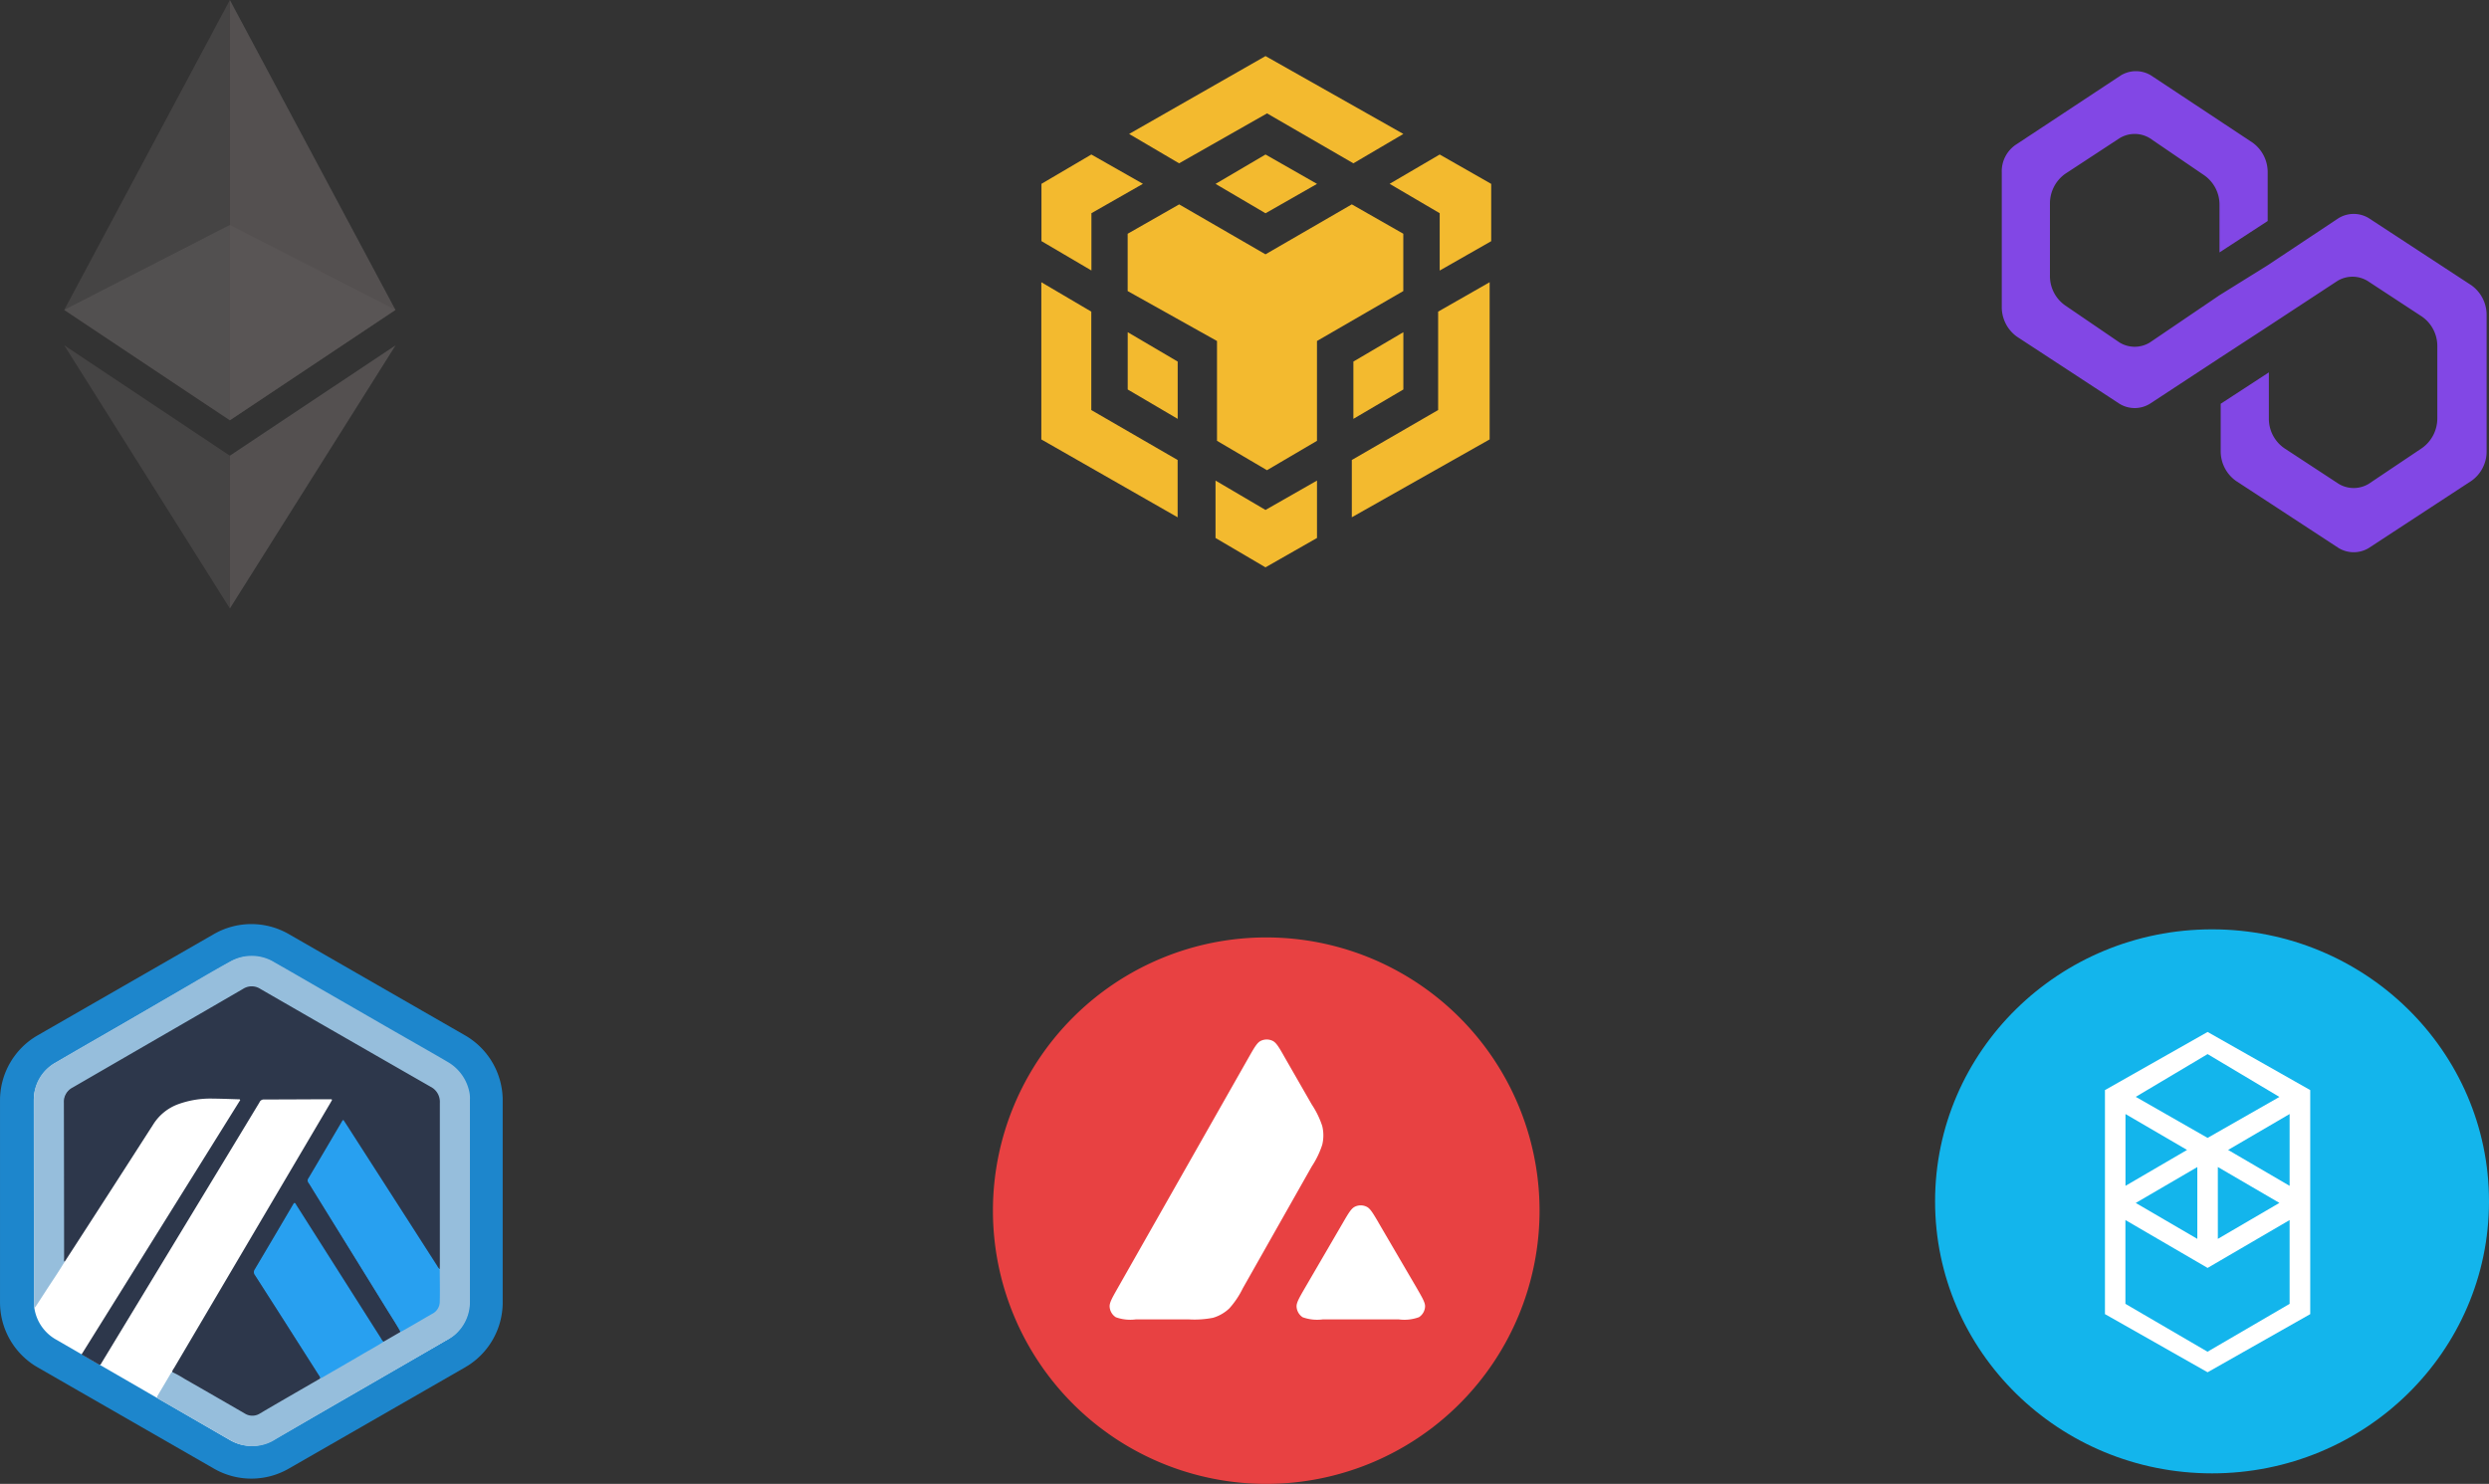 <svg xmlns="http://www.w3.org/2000/svg" xmlns:xlink="http://www.w3.org/1999/xlink" width="155.006" height="92.438" viewBox="0 0 155.006 92.438">
  <rect x="0" y="0" width="155.006" height="92.438" fill="#333333" stroke="none"/>
  <defs>
    <clipPath id="clip-path">
      <path id="パス_1997" data-name="パス 1997" d="M720.6,306.4h20.628v12.167H720.6Z" transform="translate(-720.6 -306.4)" fill="#5c5858"/>
    </clipPath>
    <clipPath id="clip-path-2">
      <path id="パス_1999" data-name="パス 1999" d="M720.6,0h10.316V26.181H720.6Z" transform="translate(-720.6)" fill="#5c5858"/>
    </clipPath>
    <clipPath id="clip-path-3">
      <path id="パス_2001" data-name="パス 2001" d="M975,0h10.316V26.181H975Z" transform="translate(-975)" fill="#5c5858"/>
    </clipPath>
    <clipPath id="clip-path-4">
      <path id="パス_2003" data-name="パス 2003" d="M720.6,470.3h10.316v16.393H720.6Z" transform="translate(-720.6 -470.3)" fill="#5c5858"/>
    </clipPath>
    <clipPath id="clip-path-5">
      <path id="パス_2005" data-name="パス 2005" d="M975,470.3h10.32v16.393H975Z" transform="translate(-975 -470.3)" fill="#5c5858"/>
    </clipPath>
  </defs>
  <g id="グループ_68858" data-name="グループ 68858" transform="translate(-246.152 -2869.253)">
    <g id="arbirtum_logo" data-name="arbirtum logo" transform="translate(246.152 2926.819)">
      <g id="Group_1" data-name="Group 1" transform="translate(0 0)">
        <path id="Polygon_1" data-name="Polygon 1" d="M23.563,0a4.672,4.672,0,0,1,4.051,2.344l6.309,10.98a4.673,4.673,0,0,1,0,4.656l-6.309,10.98a4.672,4.672,0,0,1-4.051,2.345H10.982a4.672,4.672,0,0,1-4.051-2.344L.621,17.981a4.673,4.673,0,0,1,0-4.656L6.931,2.345A4.672,4.672,0,0,1,10.982,0Z" transform="translate(31.306 0) rotate(90)" fill="#1d86cc"/>
      </g>
      <g id="arbitrum" transform="translate(2.104 1.981)">
        <path id="Path_83" data-name="Path 83" d="M2292.195,501.715l-10.84,6.261a2.709,2.709,0,0,0-1.355,2.348l.007,12.536a2.709,2.709,0,0,0,1.354,2.344l10.853,6.274a2.709,2.709,0,0,0,2.71,0l10.84-6.259a2.711,2.711,0,0,0,1.355-2.348l-.007-12.536a2.709,2.709,0,0,0-1.353-2.344l-10.853-6.274a2.71,2.71,0,0,0-2.71,0Z" transform="translate(-2280 -501.318)" fill="#fff"/>
        <path id="Path_84" data-name="Path 84" d="M2305.9,544.588a.512.512,0,0,1,.106-.222q4.864-8.253,9.73-16.506c.045-.076.087-.155.125-.223-.028-.05-.061-.04-.089-.04-1.386,0-2.771.014-4.158.012a.291.291,0,0,0-.276.185q-1.567,2.593-3.14,5.185l-6.661,10.989c-.019.032-.04.064-.057.1-.04.076-.084.088-.164.041-.345-.2-.693-.4-1.059-.611l9.882-15.849c-.021-.064-.065-.048-.1-.05-.53-.016-1.06-.039-1.589-.043a5.87,5.87,0,0,0-2.183.352,3.085,3.085,0,0,0-1.539,1.249q-2.708,4.224-5.437,8.436c-.029.044-.059.088-.088.132-.1,0-.089-.086-.1-.146a1.811,1.811,0,0,1-.006-.272c0-3.105.01-6.211-.01-9.316a1.339,1.339,0,0,1,.767-1.293c2.388-1.361,4.76-2.751,7.14-4.126,1.062-.614,2.128-1.222,3.182-1.848a1.2,1.2,0,0,1,1.341,0c1.939,1.138,3.9,2.25,5.845,3.371q2.2,1.27,4.412,2.535c.1.06.208.124.314.183a1.02,1.02,0,0,1,.54.958q0,5.067,0,10.134a.653.653,0,0,1-.027.246c-.117.113-.159-.014-.2-.074-.175-.246-.333-.506-.5-.761q-1.956-3.062-3.926-6.115c-.441-.688-.887-1.373-1.324-2.064-.1-.161-.121-.164-.222.01q-.988,1.671-1.974,3.343a.34.34,0,0,0,.04.4q.814,1.312,1.624,2.627l2.77,4.481q.56.908,1.123,1.815a.458.458,0,0,1,.111.291c-.075.149-.231.191-.361.259a2.747,2.747,0,0,1-.7.364c-.134-.034-.182-.154-.245-.253-.858-1.338-1.7-2.682-2.556-4.023-.876-1.378-1.749-2.762-2.628-4.139-.113-.177-.131-.178-.237,0-.766,1.288-1.521,2.582-2.288,3.869a.344.344,0,0,0,.019.4c1.034,1.593,2.044,3.2,3.067,4.8.285.446.572.891.852,1.34.055.087.129.175.08.293a4.862,4.862,0,0,1-.865.537q-1.433.834-2.868,1.665a.947.947,0,0,1-1.028,0q-2.113-1.222-4.234-2.434A.551.551,0,0,1,2305.9,544.588Z" transform="translate(-2297.285 -518.665)" fill="#2d374b"/>
        <path id="Path_85" data-name="Path 85" d="M2305.405,520.5c0-.083.006-.167.006-.25q0-5.055,0-10.11a1.05,1.05,0,0,0-.574-1q-5.308-3.043-10.609-6.1a.984.984,0,0,0-1.07,0q-2.944,1.711-5.895,3.413l-4.736,2.742a.986.986,0,0,0-.53.93q.012,4.851.014,9.7c0,.072-.029.152.033.216-.374.622-.784,1.221-1.179,1.829q-.295.458-.593.913c-.032.049-.069.094-.132.18,0-.1-.01-.158-.01-.214q0-6.4,0-12.794a2.578,2.578,0,0,1,1.346-2.321c1.372-.815,2.762-1.6,4.144-2.4,1.166-.675,2.328-1.355,3.492-2.031,1.086-.631,2.161-1.28,3.266-1.877a2.7,2.7,0,0,1,2.752.072c.888.5,1.772,1.017,2.657,1.526l2.5,1.439,2.3,1.324L2304.88,507c.335.192.669.385,1,.581a2.808,2.808,0,0,1,1.39,2,1.981,1.981,0,0,1,.015.363q0,6.295,0,12.589a2.7,2.7,0,0,1-.973,2.091,3.243,3.243,0,0,1-.561.344q-1.705.995-3.416,1.982-1.818,1.051-3.636,2.1-1.747,1.013-3.492,2.033a2.59,2.59,0,0,1-.958.395,2.7,2.7,0,0,1-1.682-.214c-.58-.311-1.145-.648-1.716-.976q-1.152-.661-2.3-1.324l-.65-.372c-.08-.045-.135-.091-.072-.2.287-.48.569-.964.855-1.445.01-.018.036-.026.054-.039a6.663,6.663,0,0,1,.771.424q1.879,1.075,3.752,2.16a.885.885,0,0,0,.962-.01c1.186-.7,2.378-1.382,3.568-2.071.059-.034.119-.065.179-.1a.981.981,0,0,1,.433-.316c1.075-.616,2.141-1.244,3.216-1.858.09-.051.171-.13.288-.117l1.053-.61c.064-.135.2-.178.317-.244.529-.306,1.054-.62,1.588-.916a.907.907,0,0,0,.484-.858c.005-.536,0-1.072,0-1.608a.4.4,0,0,1,.055-.285Z" transform="translate(-2280.123 -500.986)" fill="#96bedc"/>
        <path id="Path_90" data-name="Path 90" d="M2468.211,618.075c0,.665.018,1.332,0,2a.843.843,0,0,1-.441.764c-.67.38-1.328.78-2,1.149-.269-.491-.579-.958-.873-1.434q-2.291-3.711-4.585-7.418c-.092-.148-.175-.3-.277-.442a.223.223,0,0,1,0-.286c.365-.611.724-1.225,1.086-1.838l1-1.7a.191.191,0,0,1,.089-.093q.263.4.526.812l3.166,4.929,2.146,3.345A.683.683,0,0,0,2468.211,618.075Z" transform="translate(-2442.928 -598.559)" fill="#28a0f0"/>
        <path id="Path_91" data-name="Path 91" d="M2432.773,672.023c-.436.286-.9.529-1.347.794-.814.479-1.633.948-2.45,1.422l-.139.077a.383.383,0,0,0-.093-.2l-2.183-3.429q-.9-1.408-1.8-2.813a.289.289,0,0,1-.016-.351q1.206-2.031,2.4-4.067c.019-.031.034-.068.081-.078.065.015.081.08.112.129l4.345,6.845q.463.729.925,1.457a.72.72,0,0,0,.161.218Z" transform="translate(-2410.986 -647.988)" fill="#28a0f0"/>
      </g>
    </g>
    <g id="avalanche-avax-logo" transform="translate(307.988 2927.65)">
      <rect id="長方形_19555" data-name="長方形 19555" width="21.033" height="19.129" transform="translate(6.493 5.825)" fill="#fff"/>
      <path id="パス_59301" data-name="パス 59301" d="M34.542,18.021A17.021,17.021,0,1,1,17.521,1,17.021,17.021,0,0,1,34.542,18.021ZM12.7,24.794h-3.3a2.652,2.652,0,0,1-1.246-.134A.84.84,0,0,1,7.768,24c-.013-.247.159-.548.5-1.15L16.426,8.478c.347-.61.523-.916.744-1.029a.842.842,0,0,1,.761,0c.222.113.4.418.744,1.029L20.352,11.4l.009.015a5.49,5.49,0,0,1,.648,1.336,2.483,2.483,0,0,1,0,1.162,5.511,5.511,0,0,1-.652,1.351l-4.284,7.573-.011.019a5.433,5.433,0,0,1-.834,1.247,2.494,2.494,0,0,1-1.016.59A5.976,5.976,0,0,1,12.7,24.794Zm8.342,0h4.733a2.633,2.633,0,0,0,1.259-.138A.837.837,0,0,0,27.412,24c.012-.239-.156-.528-.484-1.1l-.034-.059-2.371-4.056L24.5,18.74c-.333-.563-.5-.848-.717-.958a.833.833,0,0,0-.757,0c-.217.113-.393.41-.74,1.008l-2.362,4.056-.008.014c-.346.6-.519.9-.506,1.14a.847.847,0,0,0,.38.661A2.674,2.674,0,0,0,21.04,24.794Z" transform="translate(-0.5 -1)" fill="#e84142" fill-rule="evenodd"/>
    </g>
    <g id="Layer_2" data-name="Layer 2" transform="translate(366.662 2927.146)">
      <g id="Layer_1" data-name="Layer 1" transform="translate(0)">
        <ellipse id="楕円形_79" data-name="楕円形 79" cx="17.248" cy="16.945" rx="17.248" ry="16.945" fill="#13b5ec"/>
        <g id="グループ_68857" data-name="グループ 68857" transform="translate(10.579 6.392)">
          <path id="パス_59302" data-name="パス 59302" d="M17.67,13.35,21.5,11.113v4.474ZM21.5,22.938l-5.113,2.983-5.113-2.983v-5.22L16.392,20.7,21.5,17.718ZM11.278,11.113l3.835,2.237-3.835,2.237Zm5.752,3.3,3.835,2.237L17.031,18.89ZM15.752,18.89l-3.835-2.237,3.835-2.237Zm5.113-8.842L16.392,12.6l-4.474-2.557,4.474-2.663ZM10,9.622V23.577L16.392,27.2l6.392-3.622V9.622L16.392,6Z" transform="translate(-10 -6)" fill="#fff" fill-rule="evenodd"/>
        </g>
      </g>
    </g>
    <g id="binance-smart-chain-seeklogo.com" transform="translate(311.002 2872.746)">
      <path id="binancedex" d="M180.588,325.034v3.576l-3.208,1.83-3.112-1.83v-3.576l3.112,1.83ZM163.42,312.678l3.112,1.832v6.131l5.377,3.112v3.569l-8.489-4.851Zm27.92,0v9.792l-8.584,4.851v-3.569l5.376-3.112V314.51Zm-8.584-4.85,3.207,1.83h0v3.57l-5.376,3.111v6.219l-3.114,1.83-3.112-1.83V316.34l-5.564-3.111v-3.57l3.207-1.83,5.376,3.111ZM168.8,315.791l3.112,1.83v3.569l-3.112-1.83Zm17.166,0v3.569l-3.112,1.83v-3.569Zm-19.431-11.069,3.213,1.826-3.208,1.83v3.569l-3.112-1.83v-3.569Zm21.694,0,3.208,1.83v3.569l-3.208,1.83v-3.573l-3.118-1.83Zm-10.847,0,3.208,1.83-3.208,1.83-3.112-1.83Zm0-6.132,8.584,4.851-3.112,1.83-5.377-3.112L172,305.271l-3.112-1.83Z" transform="translate(-163.42 -298.59)" fill="#f3ba2f"/>
    </g>
    <g id="polygon-matic-logo" transform="translate(370.815 2873.687)">
      <path id="パス_2006" data-name="パス 2006" d="M22.862,9.059a1.809,1.809,0,0,0-1.892,0l-4.415,2.934-3,1.867L9.224,16.8a1.809,1.809,0,0,1-1.892,0l-3.39-2.312A2.232,2.232,0,0,1,3,12.616V8.17A2.266,2.266,0,0,1,3.942,6.3l3.39-2.223a1.809,1.809,0,0,1,1.892,0l3.39,2.312a2.232,2.232,0,0,1,.946,1.867v2.934l3-1.956V6.214a2.266,2.266,0,0,0-.946-1.867L9.3.167a1.809,1.809,0,0,0-1.892,0L.946,4.435A2,2,0,0,0,0,6.214v8.359A2.266,2.266,0,0,0,.946,16.44l6.386,4.179a1.809,1.809,0,0,0,1.892,0l4.336-2.846,3-1.956,4.336-2.846a1.809,1.809,0,0,1,1.892,0l3.39,2.223a2.232,2.232,0,0,1,.946,1.867v4.446a2.266,2.266,0,0,1-.946,1.867L22.862,25.6a1.809,1.809,0,0,1-1.892,0l-3.39-2.223a2.232,2.232,0,0,1-.946-1.867V18.663l-3,1.956v2.934a2.266,2.266,0,0,0,.946,1.867L20.97,29.6a1.809,1.809,0,0,0,1.892,0l6.386-4.179a2.232,2.232,0,0,0,.946-1.867V15.106a2.266,2.266,0,0,0-.946-1.867Z" transform="translate(0 0.1)" fill="#8247e5"/>
    </g>
    <g id="ethereum_1_" data-name="ethereum (1)" transform="translate(250.152 2869.253)">
      <g id="グループ_5171" data-name="グループ 5171" transform="translate(0 14.014)" opacity="0.6">
        <g id="グループ_5170" data-name="グループ 5170" transform="translate(0)" clip-path="url(#clip-path)">
          <path id="パス_1996" data-name="パス 1996" d="M730.916,306.4,720.6,311.692l10.316,6.875,10.312-6.875Z" transform="translate(-720.6 -306.4)" fill="#5c5858"/>
        </g>
      </g>
      <g id="グループ_5173" data-name="グループ 5173" transform="translate(0)" opacity="0.45">
        <g id="グループ_5172" data-name="グループ 5172" transform="translate(0)" clip-path="url(#clip-path-2)">
          <path id="パス_1998" data-name="パス 1998" d="M720.6,19.306l10.316,6.875V0Z" transform="translate(-720.6)" fill="#5c5858"/>
        </g>
      </g>
      <g id="グループ_5175" data-name="グループ 5175" transform="translate(10.316)" opacity="0.8">
        <g id="グループ_5174" data-name="グループ 5174" transform="translate(0)" clip-path="url(#clip-path-3)">
          <path id="パス_2000" data-name="パス 2000" d="M975,0V26.181l10.312-6.875Z" transform="translate(-975)" fill="#5c5858"/>
        </g>
      </g>
      <g id="グループ_5177" data-name="グループ 5177" transform="translate(0 21.511)" opacity="0.45">
        <g id="グループ_5176" data-name="グループ 5176" transform="translate(0)" clip-path="url(#clip-path-4)">
          <path id="パス_2002" data-name="パス 2002" d="M720.6,470.3l10.316,16.393v-9.518Z" transform="translate(-720.6 -470.3)" fill="#5c5858"/>
        </g>
      </g>
      <g id="グループ_5179" data-name="グループ 5179" transform="translate(10.316 21.511)" opacity="0.8">
        <g id="グループ_5178" data-name="グループ 5178" transform="translate(0)" clip-path="url(#clip-path-5)">
          <path id="パス_2004" data-name="パス 2004" d="M975,477.175v9.518L985.32,470.3Z" transform="translate(-975 -470.3)" fill="#5c5858"/>
        </g>
      </g>
    </g>
  </g>
</svg>
